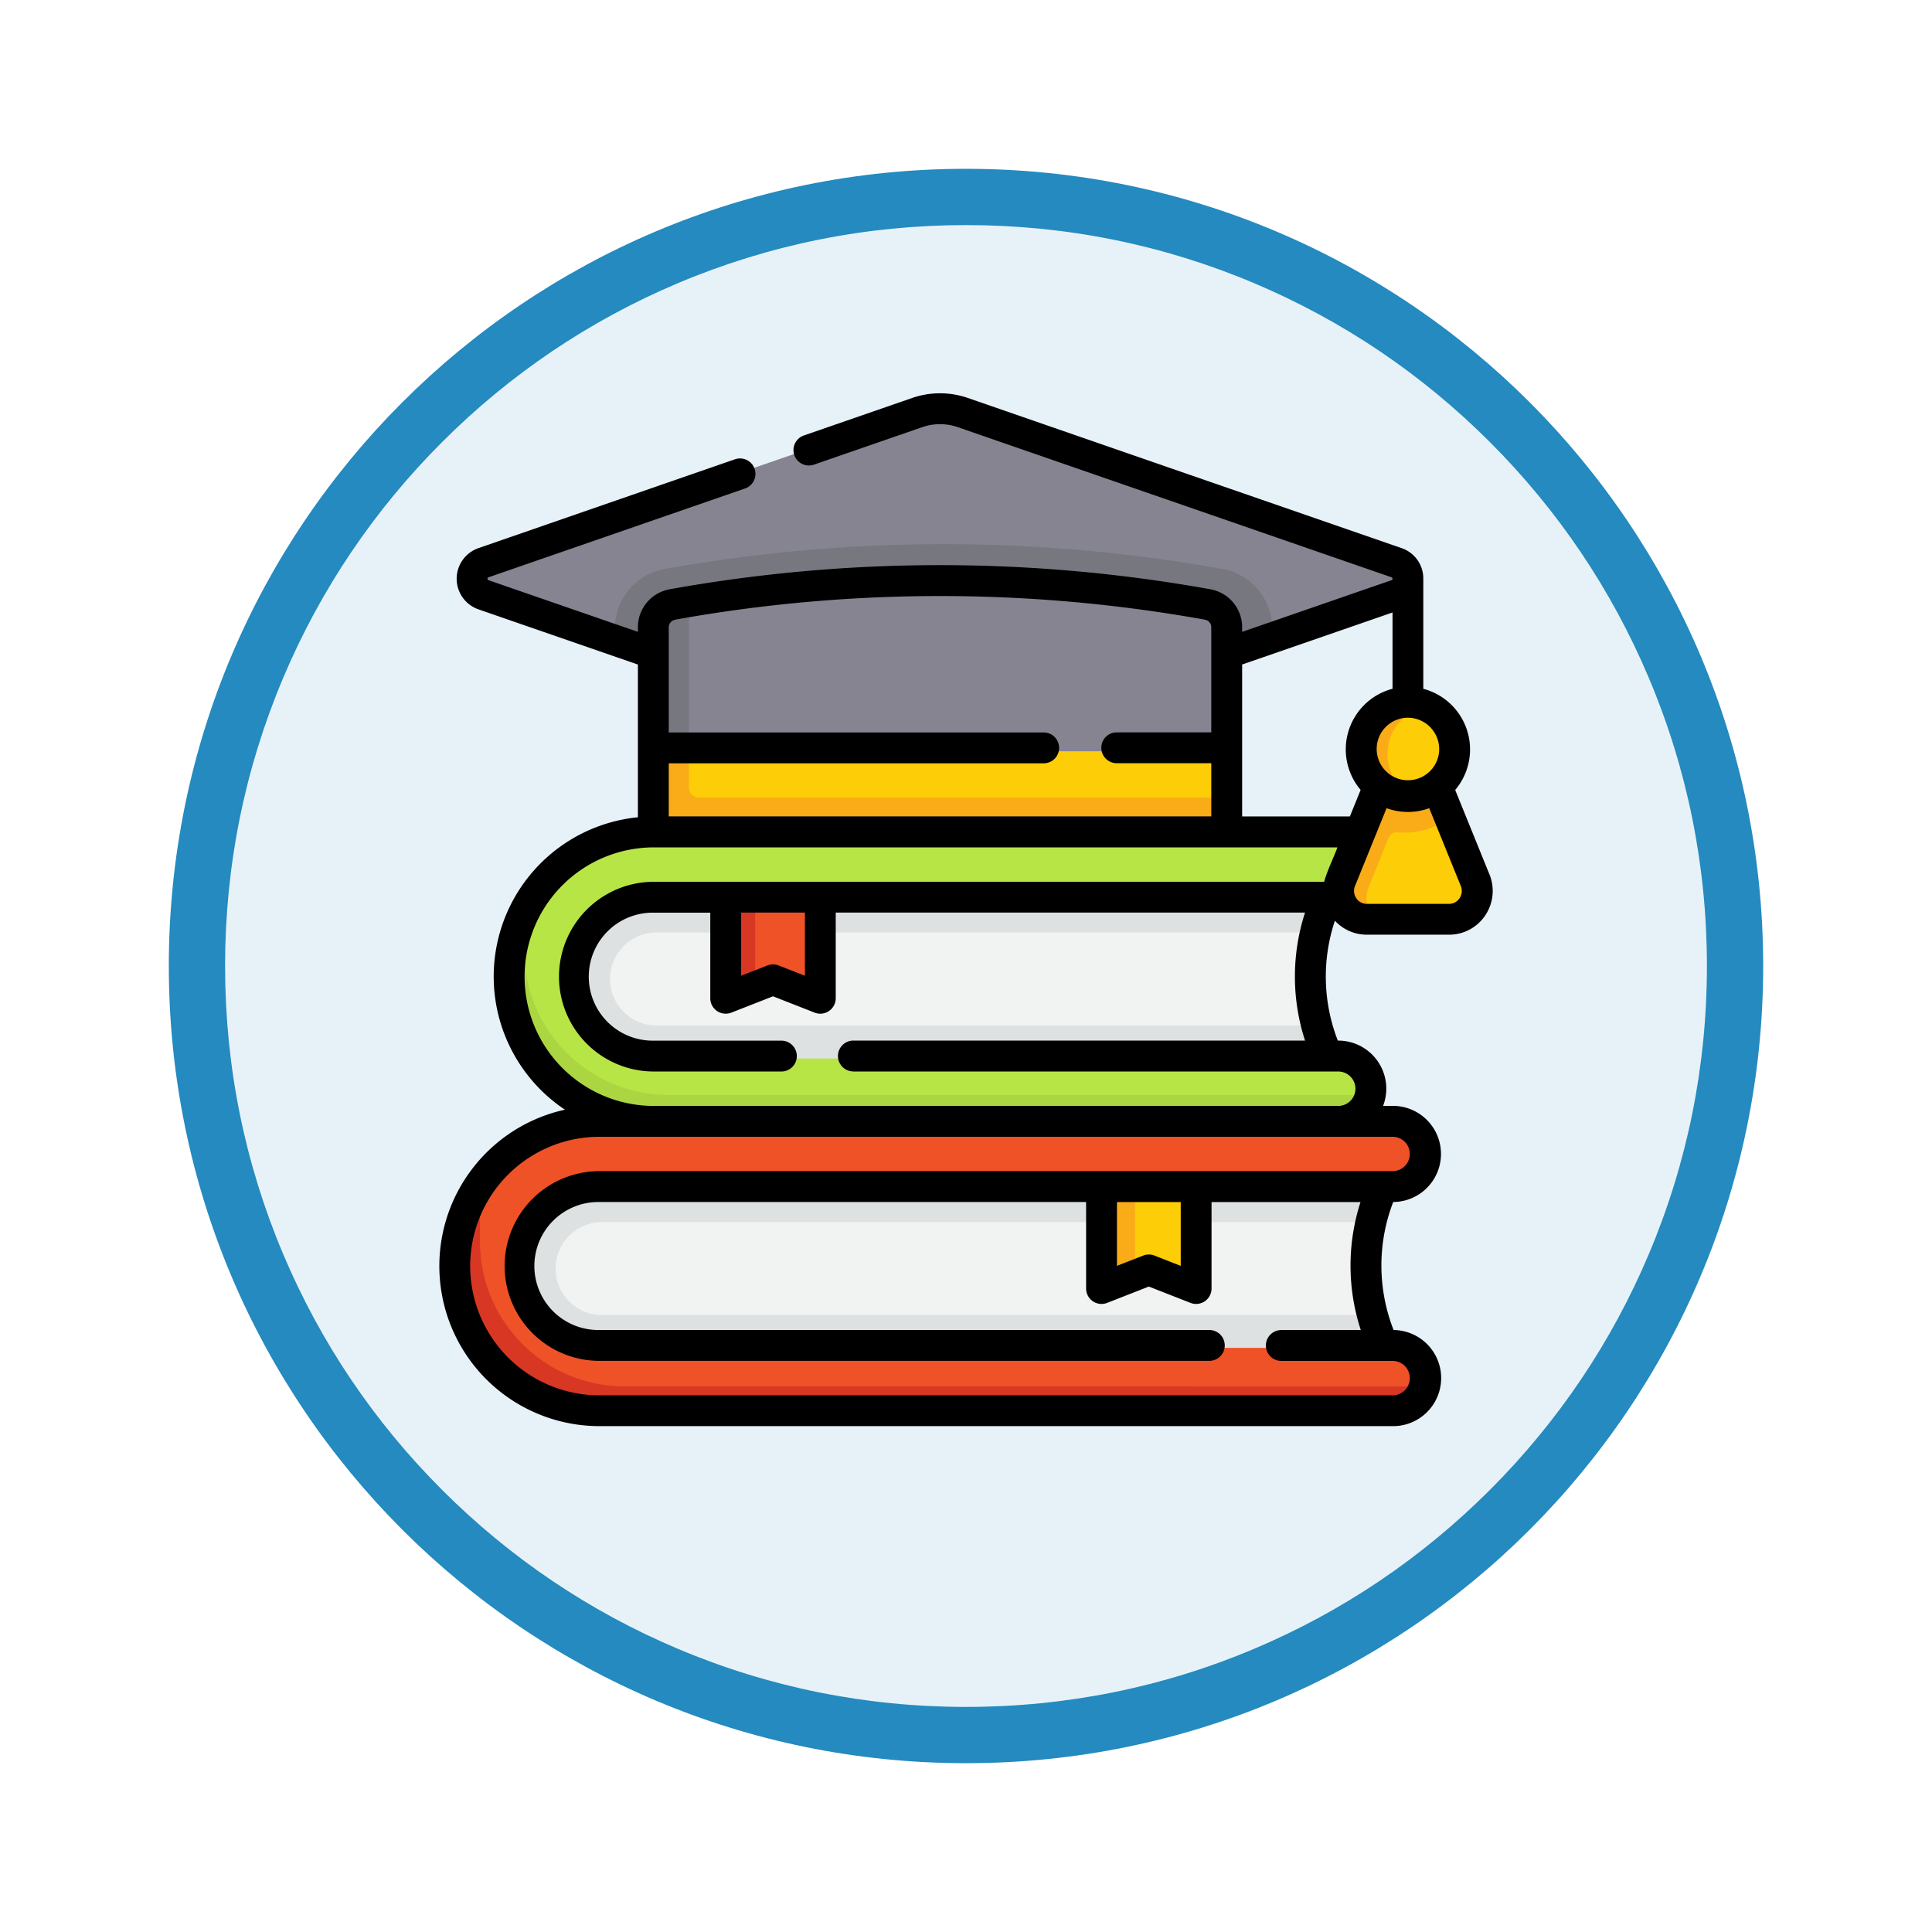 <svg xmlns="http://www.w3.org/2000/svg" xmlns:xlink="http://www.w3.org/1999/xlink" width="103" height="103" viewBox="0 0 103 103">
  <defs>
    <filter id="Trazado_978624" x="0" y="0" width="103" height="103" filterUnits="userSpaceOnUse">
      <feOffset dy="3" input="SourceAlpha"/>
      <feGaussianBlur stdDeviation="3" result="blur"/>
      <feFlood flood-opacity="0.161"/>
      <feComposite operator="in" in2="blur"/>
      <feComposite in="SourceGraphic"/>
    </filter>
  </defs>
  <g id="Grupo_1229250" data-name="Grupo 1229250" transform="translate(-195 -738)">
    <g id="Grupo_1225947" data-name="Grupo 1225947" transform="translate(-421 -89)">
      <g id="Grupo_1224934" data-name="Grupo 1224934" transform="translate(445 -6)">
        <g id="Grupo_1222589" data-name="Grupo 1222589">
          <g id="Grupo_1203109" data-name="Grupo 1203109" transform="translate(180 839)">
            <g id="Grupo_1176881" data-name="Grupo 1176881">
              <g id="Grupo_1175148" data-name="Grupo 1175148">
                <g id="Grupo_1173798" data-name="Grupo 1173798">
                  <g id="Grupo_1171925" data-name="Grupo 1171925">
                    <g id="Grupo_1164524" data-name="Grupo 1164524">
                      <g id="Grupo_1144123" data-name="Grupo 1144123">
                        <g transform="matrix(1, 0, 0, 1, -9, -6)" filter="url(#Trazado_978624)">
                          <g id="Trazado_978624-2" data-name="Trazado 978624" transform="translate(9 6)" fill="#e7f2f8">
                            <path d="M 42.5 83.5 C 36.964 83.5 31.595 82.416 26.541 80.279 C 21.659 78.214 17.274 75.257 13.509 71.491 C 9.743 67.726 6.786 63.341 4.721 58.459 C 2.584 53.405 1.5 48.036 1.5 42.5 C 1.5 36.964 2.584 31.595 4.721 26.541 C 6.786 21.659 9.743 17.274 13.509 13.509 C 17.274 9.743 21.659 6.786 26.541 4.721 C 31.595 2.584 36.964 1.5 42.5 1.5 C 48.036 1.5 53.405 2.584 58.459 4.721 C 63.341 6.786 67.726 9.743 71.491 13.509 C 75.257 17.274 78.214 21.659 80.279 26.541 C 82.416 31.595 83.5 36.964 83.5 42.5 C 83.5 48.036 82.416 53.405 80.279 58.459 C 78.214 63.341 75.257 67.726 71.491 71.491 C 67.726 75.257 63.341 78.214 58.459 80.279 C 53.405 82.416 48.036 83.5 42.5 83.5 Z" stroke="none"/>
                            <path d="M 42.5 3 C 37.166 3 31.994 4.044 27.126 6.103 C 22.422 8.092 18.198 10.941 14.569 14.569 C 10.941 18.198 8.092 22.422 6.103 27.126 C 4.044 31.994 3 37.166 3 42.5 C 3 47.834 4.044 53.006 6.103 57.874 C 8.092 62.578 10.941 66.802 14.569 70.431 C 18.198 74.059 22.422 76.908 27.126 78.897 C 31.994 80.956 37.166 82 42.5 82 C 47.834 82 53.006 80.956 57.874 78.897 C 62.578 76.908 66.802 74.059 70.431 70.431 C 74.059 66.802 76.908 62.578 78.897 57.874 C 80.956 53.006 82 47.834 82 42.5 C 82 37.166 80.956 31.994 78.897 27.126 C 76.908 22.422 74.059 18.198 70.431 14.569 C 66.802 10.941 62.578 8.092 57.874 6.103 C 53.006 4.044 47.834 3 42.5 3 M 42.5 0 C 65.972 0 85 19.028 85 42.5 C 85 65.972 65.972 85 42.5 85 C 19.028 85 0 65.972 0 42.5 C 0 19.028 19.028 0 42.5 0 Z" stroke="none" fill="#248abf"/>
                          </g>
                        </g>
                      </g>
                    </g>
                  </g>
                </g>
              </g>
            </g>
          </g>
        </g>
      </g>
    </g>
    <g id="Grupo_1228970" data-name="Grupo 1228970" transform="translate(219.383 759.659)">
      <path id="Trazado_1191248" data-name="Trazado 1191248" d="M97.275,233.565a11.05,11.05,0,0,0-.066,8.184l.9,1.766H59.2s-7.244-4.07,0-11.314l38.571-.795Z" transform="translate(-50.805 -207.262)" fill="#f1f2f2"/>
      <path id="Trazado_1191249" data-name="Trazado 1191249" d="M98.113,243.514H59.206s-7.243-4.07,0-11.314l38.571-.8-.5,2.16a10.6,10.6,0,0,0-.55,1.755h-35.3a2.479,2.479,0,1,0,0,4.959H96.741a9.524,9.524,0,0,0,.471,1.47Z" transform="translate(-50.808 -207.261)" fill="#dee1e1"/>
      <path id="Trazado_1191250" data-name="Trazado 1191250" d="M81.372,234.444l-35.564-.056c-4.261,0-7.92-2.718-7.92-6.979a9.707,9.707,0,0,1,.145-3.009,7.718,7.718,0,0,1,7.238-5.038H81.756a1.74,1.74,0,0,1,0,3.48H54.144l-2.7.633-2.345-.633h-3.83a4.234,4.234,0,0,0,0,8.469H81.756a1.741,1.741,0,0,1,1.728,1.945C83.383,234.12,82.264,234.444,81.372,234.444Z" transform="translate(-34.656 -196.539)" fill="#b7e546"/>
      <path id="Trazado_1191251" data-name="Trazado 1191251" d="M81.136,270.536a1.739,1.739,0,0,1-1.728,1.536l-18.025,1.08-18.46-1.08a7.718,7.718,0,0,1-7.057-10.837v1.586a7.715,7.715,0,0,0,7.715,7.715Z" transform="translate(-32.308 -233.819)" fill="#abd641"/>
      <path id="Trazado_1191252" data-name="Trazado 1191252" d="M146.665,256.165v-5.073h-3.616l-1.284.129.077,4.725a.219.219,0,0,0,.3.2l.907-.222,1.015-.4a.219.219,0,0,1,.16,0l2.142.839A.219.219,0,0,0,146.665,256.165Z" transform="translate(-127.178 -224.788)" fill="#ef5227"/>
      <path id="Trazado_1191253" data-name="Trazado 1191253" d="M141.9,251.1v4.836l-1.126.441a.219.219,0,0,1-.3-.2V251.1Z" transform="translate(-126.025 -224.791)" fill="#d83724"/>
      <path id="Trazado_1191254" data-name="Trazado 1191254" d="M134.432,173.154v2.473l-.11,1.1a.768.768,0,0,1-.768.768l-29.232-.11a.767.767,0,0,1-.768-.768l-.219-3.46,15.006-.717Z" transform="translate(-92.964 -154.76)" fill="#fdcd08"/>
      <path id="Trazado_1191255" data-name="Trazado 1191255" d="M437.862,197.8c-.687,1.693-1.378,3.362-2.064,5.055a1.536,1.536,0,0,0,1.41,2.12l1.27.11h3.089a1.536,1.536,0,0,0,1.41-2.12l-1.432-3.53-.9-1.635h-2.782Z" transform="translate(-388.858 -177.34)" fill="#fdcd08"/>
      <path id="Trazado_1191256" data-name="Trazado 1191256" d="M438.081,197.709a4.17,4.17,0,0,0,2.577-.624l-.77-1.924-1.272.38h0l-1.659-.221c-.209.517-.514,1.25-.724,1.767h0l-1.431,3.528a1.536,1.536,0,0,0,1.409,2.12h1.755a1.536,1.536,0,0,1-1.409-2.12l1.069-2.635A.443.443,0,0,1,438.081,197.709Z" transform="translate(-387.971 -174.992)" fill="#faab18"/>
      <path id="Trazado_1191257" data-name="Trazado 1191257" d="M452.357,160.382a2.555,2.555,0,0,0-1.709-2.418c-.258-.089-.633.07-.92.07a2.154,2.154,0,0,0-2.259,2.348,2.231,2.231,0,0,0,2.445,2.258c.288,0,.477.249.735.159A2.555,2.555,0,0,0,452.357,160.382Z" transform="translate(-399.35 -141.85)" fill="#fdcd08"/>
      <path id="Trazado_1191258" data-name="Trazado 1191258" d="M449.23,161.9a2.5,2.5,0,0,1-.823.138,2.556,2.556,0,0,1,0-5.112,2.494,2.494,0,0,1,.823.138,2.565,2.565,0,0,0,0,4.836Z" transform="translate(-397.933 -140.95)" fill="#faab18"/>
      <path id="Trazado_1191259" data-name="Trazado 1191259" d="M63.859,21.368l-7.235,2.5-1.974-.2L40.608,29.417a4.6,4.6,0,0,1-3.011,0L23.554,23.894l-1.974-.021-7.235-2.5a.921.921,0,0,1,0-1.74l23.526-8.144a3.763,3.763,0,0,1,2.463,0l23.526,8.144A.921.921,0,0,1,63.859,21.368Z" transform="translate(-13.182 -11.277)" fill="#868491"/>
      <path id="Trazado_1191260" data-name="Trazado 1191260" d="M120.381,82.815v.743L104.364,89.1a4.6,4.6,0,0,1-3.012,0L85.336,83.558v-.743a3.227,3.227,0,0,1,2.659-3.179,84.24,84.24,0,0,1,29.727,0,3.229,3.229,0,0,1,2.659,3.179Z" transform="translate(-76.938 -70.962)" fill="#77777f"/>
      <path id="Trazado_1191261" data-name="Trazado 1191261" d="M136.213,98.841v6.54H105.446l-.11-6.321a1.255,1.255,0,0,1,1.033-1.235c.313-.056.408-.33.722-.382a82.241,82.241,0,0,1,28.089.163,1.256,1.256,0,0,1,1.033,1.235Z" transform="translate(-94.744 -86.988)" fill="#868491"/>
      <path id="Trazado_1191262" data-name="Trazado 1191262" d="M134.432,175.627v1.207a.768.768,0,0,1-.768.768H104.1a.768.768,0,0,1-.768-.768v-3.68l.987-.717.987.717v1.925a.548.548,0,0,0,.548.548Z" transform="translate(-92.964 -154.76)" fill="#faab18"/>
      <path id="Trazado_1191263" data-name="Trazado 1191263" d="M105.31,106.6v7.938h-1.974V108a1.255,1.255,0,0,1,1.033-1.235C104.683,106.711,105,106.657,105.31,106.6Z" transform="translate(-92.964 -96.149)" fill="#77777f"/>
      <path id="Trazado_1191264" data-name="Trazado 1191264" d="M80.061,389.992a10.32,10.32,0,0,1,0-7.9l.334-1.483H35.544s-5.049,5.489.328,10.866l44.815.336Z" transform="translate(-30.693 -340.101)" fill="#f1f2f2"/>
      <path id="Trazado_1191265" data-name="Trazado 1191265" d="M80.686,391.816l-44.814-.336c-5.378-5.377-.328-10.865-.328-10.865l45.066.083-.549,1.4a10.276,10.276,0,0,0-.49,1.5H38.408a2.479,2.479,0,1,0,0,4.959H79.584A10.4,10.4,0,0,0,80.061,390Z" transform="translate(-30.693 -340.105)" fill="#dee1e1"/>
      <path id="Trazado_1191266" data-name="Trazado 1191266" d="M62.792,375.078,22.242,375c-4.261,0-8.009-2.4-8.009-6.665,0-1.352-.331-3.214.28-4.319a7.713,7.713,0,0,1,6.755-3.986H63.554a1.74,1.74,0,0,1,0,3.48H53.077l-2.738.606-2.3-.606H21.269a4.234,4.234,0,0,0,0,8.469H63.554a1.742,1.742,0,0,1,1.712,2.054c-.148.811-1.62,1.042-2.474,1.042Z" transform="translate(-13.554 -321.78)" fill="#ef5227"/>
      <path id="Trazado_1191267" data-name="Trazado 1191267" d="M60.48,403.018a1.742,1.742,0,0,1-1.712,1.426H16.483a7.716,7.716,0,0,1-6.509-11.859V395.3a7.715,7.715,0,0,0,7.715,7.715Z" transform="translate(-8.768 -350.762)" fill="#d83724"/>
      <path id="Trazado_1191268" data-name="Trazado 1191268" d="M329.307,396.863v-5.114h-3.4l-1.507.092.081,4.8a.219.219,0,0,0,.3.2l1.126-.308.8-.312a.219.219,0,0,1,.16,0l2.142.839a.219.219,0,0,0,.3-.2Z" transform="translate(-289.784 -350.018)" fill="#fdcd08"/>
      <path id="Trazado_1191269" data-name="Trazado 1191269" d="M324.785,391.745v4.792l-1.346.526a.219.219,0,0,1-.3-.2v-5.115Z" transform="translate(-288.659 -350.014)" fill="#faab18"/>
    </g>
    <path id="Trazado_1191270" data-name="Trazado 1191270" d="M55.984,30.629l-1.826-4.5a3.342,3.342,0,0,0-1.7-5.393c0-.216,0-5.637,0-5.867A1.707,1.707,0,0,0,51.3,13.236L28.172,5.229a4.541,4.541,0,0,0-2.959,0L19.455,7.223a.823.823,0,1,0,.538,1.555l5.758-1.993a2.889,2.889,0,0,1,1.883,0L50.761,14.79a.082.082,0,0,1,0,.156L42.8,17.7v-.246a2.054,2.054,0,0,0-1.693-2.024,81.387,81.387,0,0,0-28.828,0,2.054,2.054,0,0,0-1.693,2.024V17.7L2.624,14.946a.082.082,0,0,1,0-.156L16.3,10.056A.823.823,0,1,0,15.76,8.5L2.086,13.236a1.728,1.728,0,0,0,0,3.265l8.5,2.942v8.141A8.534,8.534,0,0,0,6.695,43.174,8.536,8.536,0,0,0,8.537,60.045H50.822a2.562,2.562,0,0,0,.052-5.124,9.424,9.424,0,0,1-.02-6.825,2.562,2.562,0,0,0-.032-5.125h-.508a2.561,2.561,0,0,0-2.392-3.48H47.9a9.418,9.418,0,0,1-.155-6.391,2.311,2.311,0,0,0,1.7.745h4.392a2.314,2.314,0,0,0,1.921-1.025,2.341,2.341,0,0,0,.227-2.192Zm-2.678-6.662a1.667,1.667,0,1,1-1.666-1.69A1.68,1.68,0,0,1,53.306,23.966Zm-2.489-7.3v4.067a3.342,3.342,0,0,0-1.7,5.393l-.574,1.414H42.8v-8.1Zm-38.248.384a79.762,79.762,0,0,1,28.247,0,.41.41,0,0,1,.338.4v5.607H36.086a.823.823,0,0,0,0,1.645h5.069v2.834H12.231V24.708H32.247a.823.823,0,0,0,0-1.645H12.231V17.456a.41.41,0,0,1,.338-.4ZM51.74,45.534a.919.919,0,0,1-.917.917H8.537a5.057,5.057,0,1,0,0,10.114H41.021a.823.823,0,1,0,0-1.645H8.537a3.412,3.412,0,1,1,0-6.823H34.481v4.611a.823.823,0,0,0,1.123.766l2.221-.87,2.221.87a.823.823,0,0,0,1.123-.766V48.1h7.941a11.041,11.041,0,0,0,.016,6.823H44.86a.823.823,0,0,0,0,1.645h5.962a.917.917,0,0,1,0,1.835H8.537a6.892,6.892,0,0,1,0-13.784H50.822a.919.919,0,0,1,.918.917ZM36.126,48.1h3.4V51.5l-1.4-.548a.822.822,0,0,0-.6,0l-1.4.548Zm-14.08-6.961H47.922a.917.917,0,0,1,0,1.835H11.437a6.892,6.892,0,0,1,0-13.784H47.88c-.2.546-.579,1.319-.705,1.835H11.437a5.057,5.057,0,1,0,0,10.114h6.77a.823.823,0,1,0,0-1.645h-6.77a3.412,3.412,0,1,1,0-6.823h3.008v4.572A.823.823,0,0,0,15.568,38l2.221-.87L20.01,38a.823.823,0,0,0,1.123-.766V32.667H46.153a11.042,11.042,0,0,0,0,6.823H22.046a.823.823,0,0,0,0,1.645ZM16.09,32.667h3.4v3.366l-1.4-.548a.822.822,0,0,0-.6,0l-1.4.548Zm38.3-.766a.667.667,0,0,1-.557.3H49.443a.667.667,0,0,1-.557-.3.69.69,0,0,1-.068-.654L50.5,27.1a3.293,3.293,0,0,0,2.274,0l1.683,4.148a.689.689,0,0,1-.067.654Z" transform="translate(218.422 753.986)"/>
  </g>
</svg>
